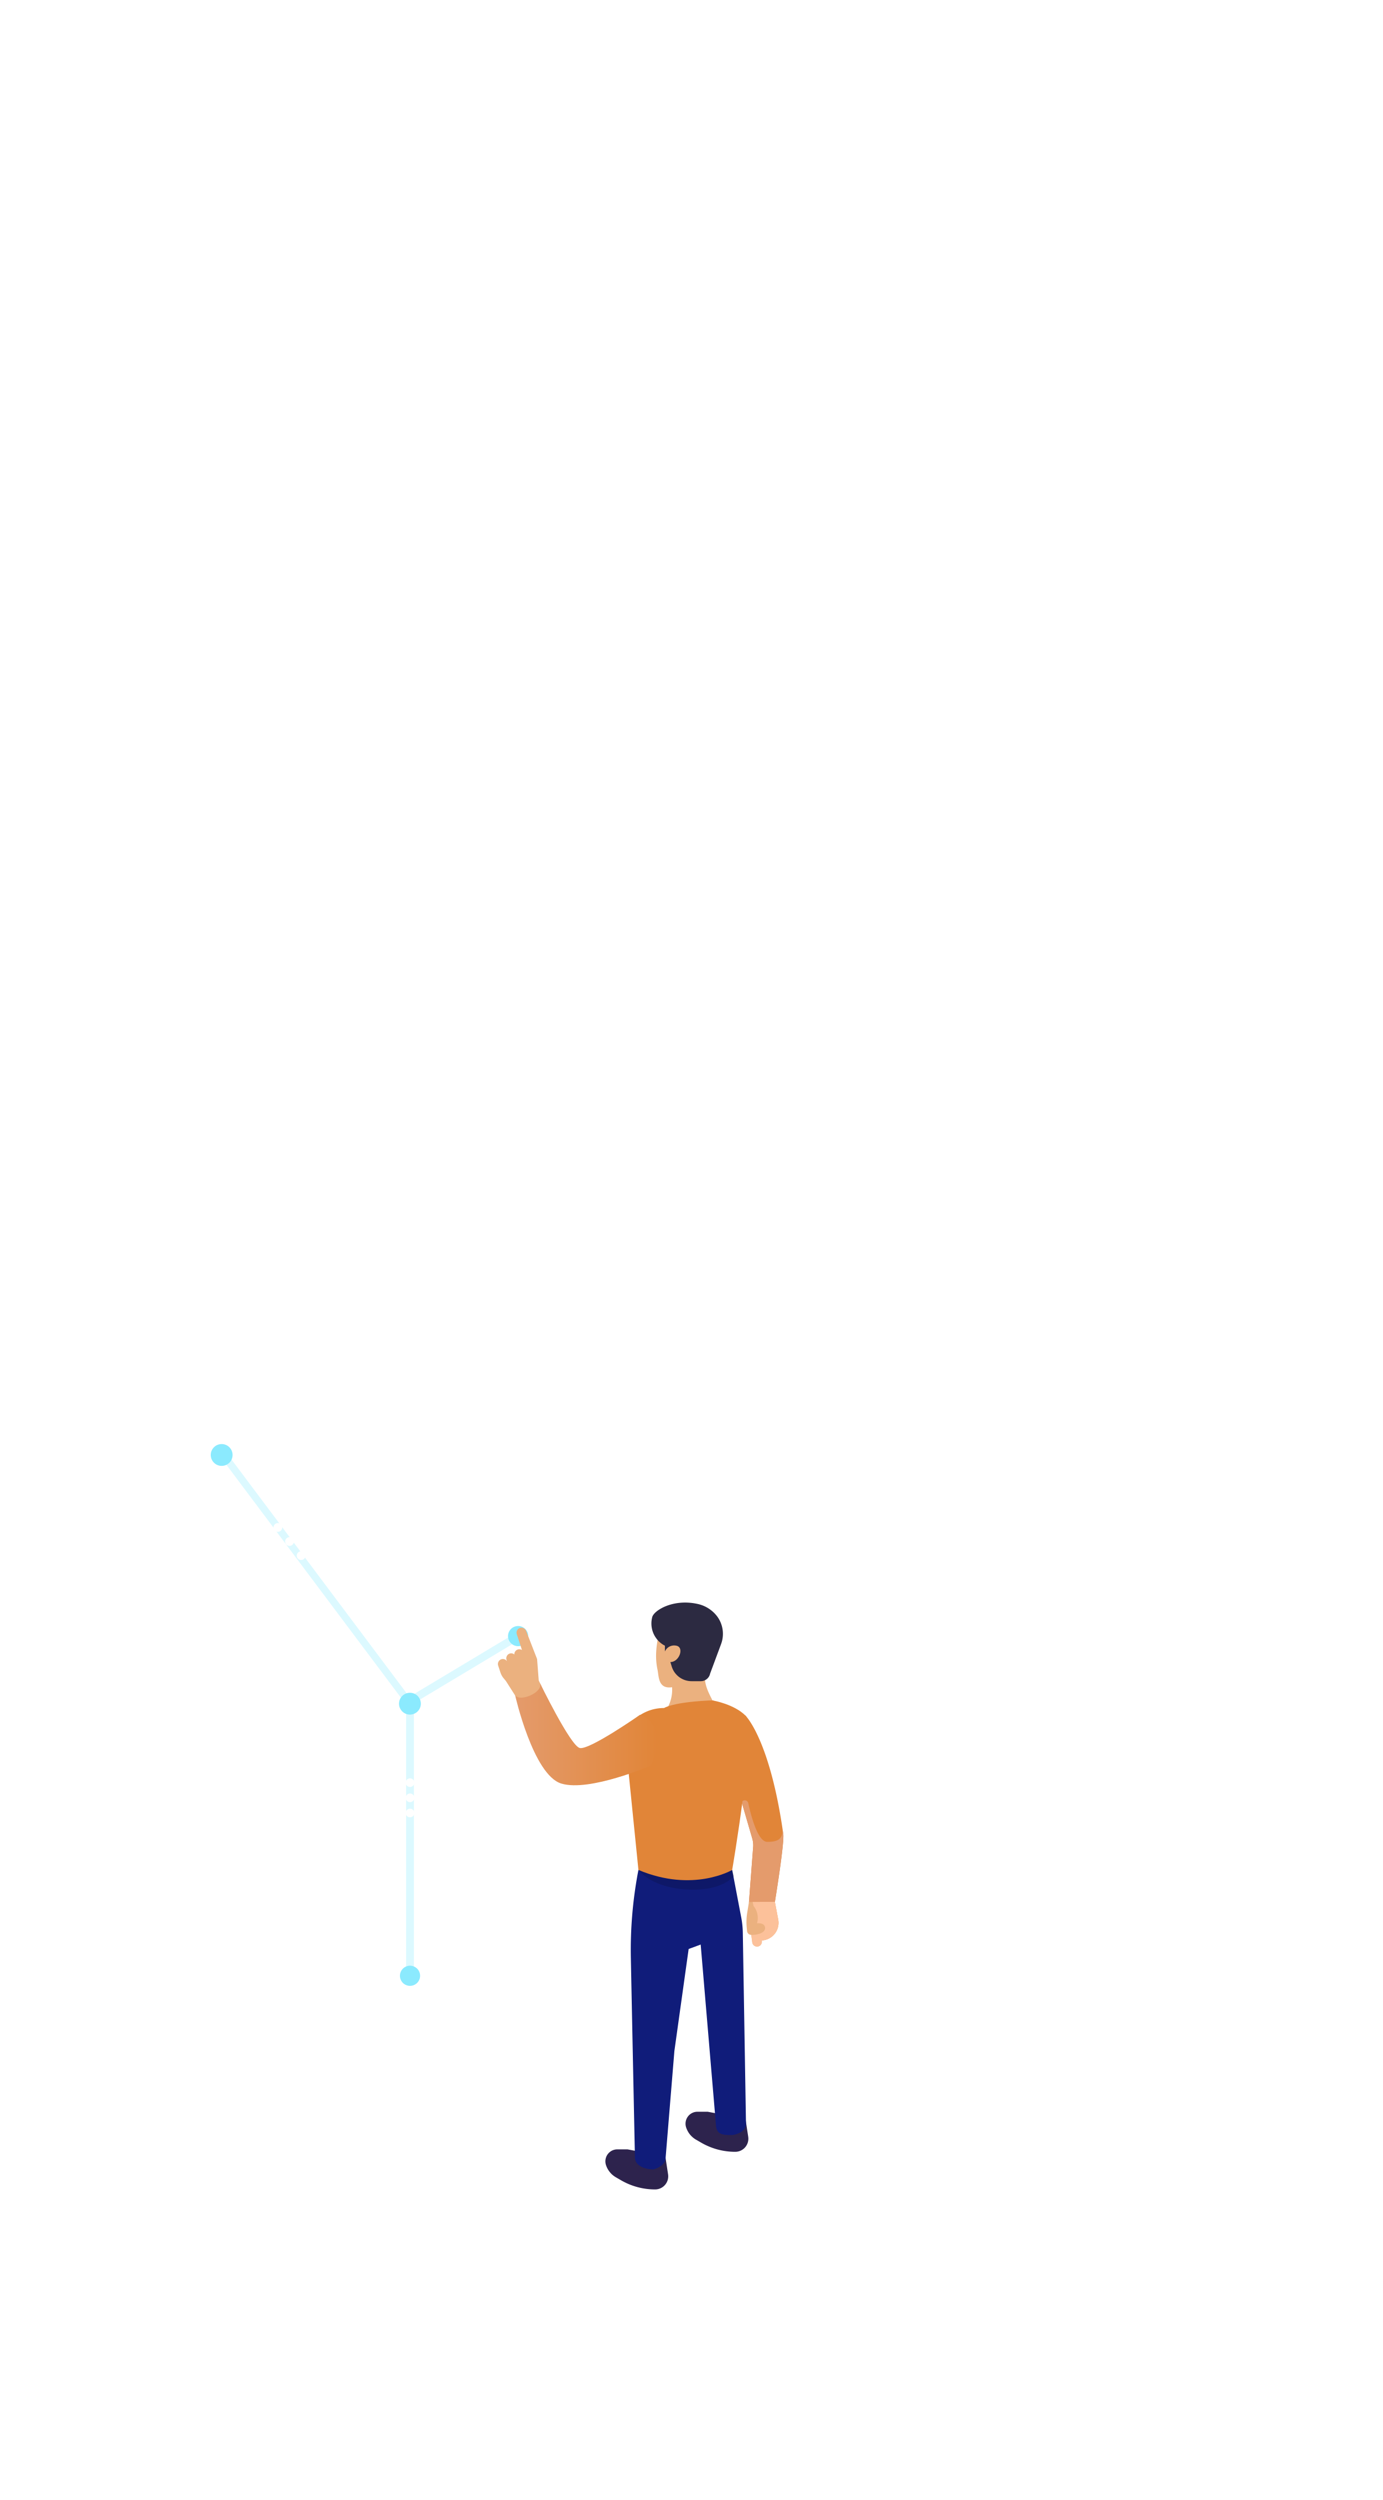 <svg xmlns="http://www.w3.org/2000/svg" xmlns:xlink="http://www.w3.org/1999/xlink" viewBox="0 0 553.31 999.992"><defs><style>.cls-1{mask:url(#mask);filter:url(#luminosity-noclip-7);}.cls-10,.cls-12,.cls-2,.cls-24,.cls-4,.cls-6,.cls-8{mix-blend-mode:multiply;}.cls-2{fill:url(#radial-gradient);}.cls-3{mask:url(#mask-2);filter:url(#luminosity-noclip-12);}.cls-4{fill:url(#radial-gradient-2);}.cls-5{mask:url(#mask-3);filter:url(#luminosity-noclip-8);}.cls-6{fill:url(#radial-gradient-3);}.cls-7{mask:url(#mask-4);filter:url(#luminosity-noclip-9);}.cls-8{fill:url(#radial-gradient-4);}.cls-9{mask:url(#mask-5);filter:url(#luminosity-noclip-10);}.cls-10{fill:url(#radial-gradient-5);}.cls-11{mask:url(#mask-6);filter:url(#luminosity-noclip-11);}.cls-12{fill:url(#radial-gradient-6);}.cls-13{isolation:isolate;}.cls-14,.cls-15{fill:#8beafe;}.cls-14{opacity:0.3;mix-blend-mode:screen;}.cls-16{mask:url(#mask-7);}.cls-17,.cls-19,.cls-32,.cls-34,.cls-36,.cls-38{mix-blend-mode:overlay;}.cls-17{fill:url(#radial-gradient-7);}.cls-18{mask:url(#mask-8);}.cls-19{fill:url(#radial-gradient-8);}.cls-20,.cls-21{fill:#fff;}.cls-20{opacity:0.46;mix-blend-mode:lighten;}.cls-22{fill:#2d234d;}.cls-23{fill:#101c7a;}.cls-24{opacity:0.15;}.cls-25{fill:#ebb17f;}.cls-26{fill:#2c2a41;}.cls-27{fill:#e18538;}.cls-28{fill:#e49b6c;}.cls-29{fill:url(#linear-gradient);}.cls-30{fill:#fcc19a;}.cls-31{mask:url(#mask-9);}.cls-32{fill:url(#radial-gradient-9);}.cls-33{mask:url(#mask-10);}.cls-34{fill:url(#radial-gradient-10);}.cls-35{mask:url(#mask-11);}.cls-36{fill:url(#radial-gradient-11);}.cls-37{mask:url(#mask-12);}.cls-38{fill:url(#radial-gradient-12);}.cls-39{filter:url(#luminosity-noclip-6);}.cls-40{filter:url(#luminosity-noclip-5);}.cls-41{filter:url(#luminosity-noclip-4);}.cls-42{filter:url(#luminosity-noclip-3);}.cls-43{filter:url(#luminosity-noclip-2);}.cls-44{filter:url(#luminosity-noclip);}</style><filter id="luminosity-noclip" x="49.804" y="-7434.843" width="78.605" height="32766" filterUnits="userSpaceOnUse" color-interpolation-filters="sRGB"><feFlood flood-color="#fff" result="bg"/><feBlend in="SourceGraphic" in2="bg"/></filter><mask id="mask" x="49.804" y="-7434.843" width="78.605" height="32766" maskUnits="userSpaceOnUse"><g class="cls-44"/></mask><radialGradient id="radial-gradient" cx="-1498.995" cy="581.957" r="39.302" gradientTransform="matrix(-1, 0, 0, 1, -1409.889, 0)" gradientUnits="userSpaceOnUse"><stop offset="0" stop-color="#fff"/><stop offset="0.166" stop-color="#bebebe"/><stop offset="0.331" stop-color="#848484"/><stop offset="0.49" stop-color="#555"/><stop offset="0.64" stop-color="#303030"/><stop offset="0.779" stop-color="#161616"/><stop offset="0.903" stop-color="#060606"/><stop offset="1"/></radialGradient><filter id="luminosity-noclip-2" x="104.541" y="-7434.843" width="22.122" height="32766" filterUnits="userSpaceOnUse" color-interpolation-filters="sRGB"><feFlood flood-color="#fff" result="bg"/><feBlend in="SourceGraphic" in2="bg"/></filter><mask id="mask-2" x="104.541" y="-7434.843" width="22.122" height="32766" maskUnits="userSpaceOnUse"><g class="cls-43"/></mask><radialGradient id="radial-gradient-2" cx="-1490.461" cy="434.214" r="11.059" gradientTransform="matrix(-0.941, -0.338, -0.338, 0.941, -1140.282, -295.299)" xlink:href="#radial-gradient"/><filter id="luminosity-noclip-3" x="69.718" y="-7434.843" width="38.776" height="32766" filterUnits="userSpaceOnUse" color-interpolation-filters="sRGB"><feFlood flood-color="#fff" result="bg"/><feBlend in="SourceGraphic" in2="bg"/></filter><mask id="mask-3" x="69.718" y="-7434.843" width="38.776" height="32766" maskUnits="userSpaceOnUse"><g class="cls-42"/></mask><radialGradient id="radial-gradient-3" cx="-1498.995" cy="581.957" r="19.388" xlink:href="#radial-gradient"/><filter id="luminosity-noclip-4" x="138.871" y="-7434.843" width="51.058" height="32766" filterUnits="userSpaceOnUse" color-interpolation-filters="sRGB"><feFlood flood-color="#fff" result="bg"/><feBlend in="SourceGraphic" in2="bg"/></filter><mask id="mask-4" x="138.871" y="-7434.843" width="51.058" height="32766" maskUnits="userSpaceOnUse"><g class="cls-41"/></mask><radialGradient id="radial-gradient-4" cx="-1574.289" cy="681.218" r="25.529" xlink:href="#radial-gradient"/><filter id="luminosity-noclip-5" x="151.807" y="-7434.843" width="25.187" height="32766" filterUnits="userSpaceOnUse" color-interpolation-filters="sRGB"><feFlood flood-color="#fff" result="bg"/><feBlend in="SourceGraphic" in2="bg"/></filter><mask id="mask-5" x="151.807" y="-7434.843" width="25.187" height="32766" maskUnits="userSpaceOnUse"><g class="cls-40"/></mask><radialGradient id="radial-gradient-5" cx="-1574.289" cy="681.218" r="12.594" xlink:href="#radial-gradient"/><filter id="luminosity-noclip-6" x="93.05" y="-7434.843" width="44.845" height="32766" filterUnits="userSpaceOnUse" color-interpolation-filters="sRGB"><feFlood flood-color="#fff" result="bg"/><feBlend in="SourceGraphic" in2="bg"/></filter><mask id="mask-6" x="93.05" y="-7434.843" width="44.845" height="32766" maskUnits="userSpaceOnUse"><g class="cls-39"/></mask><radialGradient id="radial-gradient-6" cx="-1490.483" cy="434.659" r="22.418" gradientTransform="matrix(-0.129, -0.992, -0.992, 0.129, 354.908, -916.352)" xlink:href="#radial-gradient"/><filter id="luminosity-noclip-7" x="49.804" y="542.655" width="78.605" height="78.605" filterUnits="userSpaceOnUse" color-interpolation-filters="sRGB"><feFlood flood-color="#fff" result="bg"/><feBlend in="SourceGraphic" in2="bg"/></filter><mask id="mask-7" x="49.804" y="542.655" width="78.605" height="78.605" maskUnits="userSpaceOnUse"><g class="cls-1"><circle class="cls-2" cx="89.106" cy="581.957" r="39.302"/></g></mask><radialGradient id="radial-gradient-7" cx="-1498.995" cy="581.957" r="39.302" gradientTransform="matrix(-1, 0, 0, 1, -1409.889, 0)" gradientUnits="userSpaceOnUse"><stop offset="0" stop-color="#fff"/><stop offset="1" stop-color="#fff"/></radialGradient><filter id="luminosity-noclip-8" x="69.718" y="562.569" width="38.776" height="38.776" filterUnits="userSpaceOnUse" color-interpolation-filters="sRGB"><feFlood flood-color="#fff" result="bg"/><feBlend in="SourceGraphic" in2="bg"/></filter><mask id="mask-8" x="69.718" y="562.569" width="38.776" height="38.776" maskUnits="userSpaceOnUse"><g class="cls-5"><path class="cls-6" d="M69.718,581.957a19.388,19.388,0,1,0,19.388-19.388A19.388,19.388,0,0,0,69.718,581.957Z"/></g></mask><radialGradient id="radial-gradient-8" cx="-1498.995" cy="581.957" r="19.388" xlink:href="#radial-gradient-7"/><linearGradient id="linear-gradient" x1="-1672.696" y1="693.546" x2="-1615.977" y2="693.546" gradientTransform="matrix(-1, 0, 0, 1, -1409.889, 0)" gradientUnits="userSpaceOnUse"><stop offset="0" stop-color="#e18538"/><stop offset="1" stop-color="#e49b6c"/></linearGradient><filter id="luminosity-noclip-9" x="138.871" y="655.688" width="51.058" height="51.058" filterUnits="userSpaceOnUse" color-interpolation-filters="sRGB"><feFlood flood-color="#fff" result="bg"/><feBlend in="SourceGraphic" in2="bg"/></filter><mask id="mask-9" x="138.871" y="655.688" width="51.058" height="51.058" maskUnits="userSpaceOnUse"><g class="cls-7"><circle class="cls-8" cx="164.4" cy="681.218" r="25.529"/></g></mask><radialGradient id="radial-gradient-9" cx="-1574.289" cy="681.218" r="25.529" xlink:href="#radial-gradient-7"/><filter id="luminosity-noclip-10" x="151.807" y="668.624" width="25.187" height="25.187" filterUnits="userSpaceOnUse" color-interpolation-filters="sRGB"><feFlood flood-color="#fff" result="bg"/><feBlend in="SourceGraphic" in2="bg"/></filter><mask id="mask-10" x="151.807" y="668.624" width="25.187" height="25.187" maskUnits="userSpaceOnUse"><g class="cls-9"><path class="cls-10" d="M151.807,681.218A12.594,12.594,0,1,0,164.4,668.624,12.594,12.594,0,0,0,151.807,681.218Z"/></g></mask><radialGradient id="radial-gradient-10" cx="-1574.289" cy="681.218" r="12.594" xlink:href="#radial-gradient-7"/><filter id="luminosity-noclip-11" x="93.05" y="595.151" width="44.845" height="44.845" filterUnits="userSpaceOnUse" color-interpolation-filters="sRGB"><feFlood flood-color="#fff" result="bg"/><feBlend in="SourceGraphic" in2="bg"/></filter><mask id="mask-11" x="93.05" y="595.151" width="44.845" height="44.845" maskUnits="userSpaceOnUse"><g class="cls-11"><circle class="cls-12" cx="115.473" cy="617.574" r="22.417" transform="translate(-486.767 438.58) rotate(-62.857)"/></g></mask><radialGradient id="radial-gradient-11" cx="-1490.483" cy="434.659" r="22.418" gradientTransform="matrix(-0.129, -0.992, -0.992, 0.129, 354.908, -916.352)" xlink:href="#radial-gradient-7"/><filter id="luminosity-noclip-12" x="104.541" y="606.085" width="22.122" height="22.122" filterUnits="userSpaceOnUse" color-interpolation-filters="sRGB"><feFlood flood-color="#fff" result="bg"/><feBlend in="SourceGraphic" in2="bg"/></filter><mask id="mask-12" x="104.541" y="606.085" width="22.122" height="22.122" maskUnits="userSpaceOnUse"><g class="cls-3"><path class="cls-4" d="M105.195,613.409a11.058,11.058,0,1,0,14.145-6.67A11.058,11.058,0,0,0,105.195,613.409Z"/></g></mask><radialGradient id="radial-gradient-12" cx="-1490.461" cy="434.214" r="11.059" gradientTransform="matrix(-0.941, -0.338, -0.338, 0.941, -1140.282, -295.299)" xlink:href="#radial-gradient-7"/></defs><title>Artboard 6ldpi</title><g class="cls-13"><g id="image"><polygon class="cls-14" points="163.202 682.775 164.808 680.093 90.755 581.295 89.15 583.977 163.202 682.775"/><path class="cls-15" d="M88.684,586.322h0A4.365,4.365,0,0,0,93.05,581.957h0a4.366,4.366,0,0,0-4.365-4.365h0a4.365,4.365,0,0,0-4.365,4.365h0A4.365,4.365,0,0,0,88.684,586.322Z"/><path class="cls-15" d="M164.005,685.799h0a4.365,4.365,0,0,0,4.365-4.365h0a4.365,4.365,0,0,0-4.365-4.365h0a4.365,4.365,0,0,0-4.365,4.365h0A4.365,4.365,0,0,0,164.005,685.799Z"/><g class="cls-16"><circle class="cls-17" cx="89.106" cy="581.957" r="39.302"/></g><g class="cls-18"><path class="cls-19" d="M69.718,581.957a19.388,19.388,0,1,0,19.388-19.388A19.388,19.388,0,0,0,69.718,581.957Z"/></g><path class="cls-14" d="M162.478,790.267h3.125V682.848a2.867,2.867,0,0,1,1.386-2.447l41.103-24.657-1.607-2.68-41.103,24.657a6.01,6.01,0,0,0-2.903,5.127Z"/><path class="cls-15" d="M203.256,654.404a4.031,4.031,0,1,1,4.031,4.031A4.031,4.031,0,0,1,203.256,654.404Z"/><path class="cls-15" d="M160.009,790.267a4.031,4.031,0,1,1,4.031,4.031A4.031,4.031,0,0,1,160.009,790.267Z"/><path class="cls-20" d="M261.291,834.441c-23.677,7.21-47.553,11.863-43.65,23.938a10.504,10.504,0,0,0,.693,1.587c2.306,4.458,13.596,23.581,37.616,23.581,27.191,0,54.778-17.907,54.778-33.053S285.399,827.1,261.291,834.441Z"/><path class="cls-21" d="M290.445,856.818a3.222,3.222,0,1,1-3.132-3.309A3.222,3.222,0,0,1,290.445,856.818Z"/><path class="cls-22" d="M298.254,847.53l1.09,7.096a5.253,5.253,0,0,1-5.192,6.051h0a27.144,27.144,0,0,1-13.614-3.662l-2.088-1.21a8.771,8.771,0,0,1-3.961-4.938h0a4.778,4.778,0,0,1,1.807-5.352h0a4.777,4.777,0,0,1,2.749-.87h4.08Z"/><path class="cls-22" d="M266.192,862.578l1.09,7.097a5.252,5.252,0,0,1-5.192,6.05h0a27.151,27.151,0,0,1-13.615-3.661l-2.087-1.21a8.764,8.764,0,0,1-3.962-4.937h0a4.779,4.779,0,0,1,1.807-5.353h0a4.778,4.778,0,0,1,2.749-.87h4.08Z"/><path class="cls-23" d="M255.423,747.932h0a168.476,168.476,0,0,0-3.03,35.357c.565,28.186,1.632,79.689,1.632,79.689.062,3.344,4.08,4.731,7.425,4.731,0,0,4.561-1.158,4.823-4.34l3.539-43.042,5.701-40.771,4.815-1.782,6.151,72.655c.423,3.524,2.976,3.537,6.525,3.537,0,0,5.587-.65,5.449-4.614l-1.269-76.298a35.64,35.64,0,0,0-.625-6.08l-3.628-19.041Z"/><path class="cls-24" d="M293.665,750.381l-.734-2.449H255.423s5.527,7.88,22.005,7.88C286.418,755.812,291.184,752.967,293.665,750.381Z"/><path class="cls-25" d="M286.687,683.417l-9.78,7.312-10.647-6.347a15.092,15.092,0,0,0,2.629-9.529c-5.671.812-5.248-4.31-5.846-7.081-1.304-6.05-.133-12.061,1.526-18.063h17.593l-.093,22.327C282.481,675.92,284.651,679.043,286.687,683.417Z"/><path class="cls-26" d="M264.881,657.565a8.827,8.827,0,0,0,1.134.659v2.334a4.028,4.028,0,0,1,4.513-2.334c3.349.586,1.3,6.556-2.329,6.556l.535,1.759a8.317,8.317,0,0,0,7.957,5.896h3.684a3.808,3.808,0,0,0,3.732-3.05l4.347-11.699a11.724,11.724,0,0,0-1.789-11.5,13.416,13.416,0,0,0-7.837-4.704c-9.755-2.038-17.209,2.713-17.877,5.305A10.006,10.006,0,0,0,264.881,657.565Z"/><path class="cls-27" d="M298.247,686.191s9.8,9.476,15.123,47.335c.513,3.647-3.355,27.227-3.355,27.227.001,2.754-10.369,2.754-10.37,0l1.701-22.338a9.859,9.859,0,0,0-.422-3.174l-11.774-40.427Z"/><path class="cls-28" d="M313.37,733.525q-.135-.979-.295-1.94c0,3.433-.989,5.115-6.119,5.115-3.693,0-6.376-9.928-7.589-15.494a1.445,1.445,0,0,0-2.653-.425h0l4.211,14.459a9.857,9.857,0,0,1,.422,3.174l-1.701,22.338c.001,1.462,2.921,2.147,5.662,2.058l.032-.002a13.39,13.39,0,0,0,1.395-.12c.177-.025.35-.056.521-.088.235-.045.462-.098.677-.157.213-.059.412-.124.6-.196a3.689,3.689,0,0,0,.852-.445,1.313,1.313,0,0,0,.631-1.05s.739-4.513,1.528-9.896c.226-1.538.455-3.147.672-4.742.109-.797.214-1.591.316-2.371C313.135,739.064,313.56,734.894,313.37,733.525Z"/><path class="cls-27" d="M265.702,683.162s2.764-1.939,14.664-2.8c5.712-.413,5.199-.139,5.199-.139s8.189,1.474,12.682,5.968-5.316,61.742-5.316,61.742-15.563,9.228-37.508,0l-5.588-55.363S254.726,683.162,265.702,683.162Z"/><path class="cls-25" d="M215.537,672.155l-.663-8.588-4.347-11.167a2.057,2.057,0,0,0-2.455-1.282,1.985,1.985,0,0,0-1.319,2.519l2.079,6.349a1.973,1.973,0,0,0-3.047,1.766,1.974,1.974,0,0,0-2.289-.169,2.043,2.043,0,0,0-.827,2.391l.152.463a1.983,1.983,0,0,0-2.654-.591,2.044,2.044,0,0,0-.843,2.404l.865,2.643h0a7.31,7.31,0,0,0,1.274,2.34c.271.333.591.722.941,1.133l3.765,5.906c1.548,1.547,2.805,1.232,6.151.44s4.248-4.41,4.248-4.41Z"/><path class="cls-29" d="M256.053,685.89s-20.369,14.248-24.129,13.267-15.969-26.132-15.969-26.132c1.787,3.591-7.684,7.967-9.867,5.04,0,0,7.195,31.883,18.477,35.317s35.81-7.194,35.81-7.194S268.083,690.609,256.053,685.89Z"/><path class="cls-25" d="M299.646,760.752l-.705,4.326a22.869,22.869,0,0,0-.18,5.99l.135,1.337a1.68,1.68,0,0,0,1.671,1.51h0l.399,2.995a1.932,1.932,0,0,0,1.915,1.676h0a1.931,1.931,0,0,0,1.931-1.931v-.51l.542-.072a7.053,7.053,0,0,0,5.695-4.58h0a7.052,7.052,0,0,0,.3-3.729l-1.336-7.011Z"/><path class="cls-30" d="M310.015,760.752H301.13l.365,1.623a7.62,7.62,0,0,1,1.365,6.904s2.407-.344,3.095,1.16-.586,3.477-5.387,3.477l.399,2.995a1.932,1.932,0,0,0,3.846-.256v-.51l.542-.072a7.052,7.052,0,0,0,5.995-8.309Z"/><path class="cls-30" d="M311.051,771.493a7.052,7.052,0,0,0,.3-3.729l-1.336-7.011h-5.947l-.707,1.989s-.757,5.372,2.348,6.337h1.553a1.407,1.407,0,0,1-1.256,1.502c.467,1.262-.433,2.784-3.571,3.214.08.853.738,1.714,2.378,2.351l.542-.072A7.053,7.053,0,0,0,311.051,771.493Z"/><g class="cls-31"><circle class="cls-32" cx="164.4" cy="681.218" r="25.529"/></g><g class="cls-33"><path class="cls-34" d="M151.807,681.218A12.594,12.594,0,1,0,164.4,668.624,12.594,12.594,0,0,0,151.807,681.218Z"/></g><path class="cls-21" d="M162.315,713.024a1.726,1.726,0,1,0,1.726-1.725A1.726,1.726,0,0,0,162.315,713.024Z"/><path class="cls-21" d="M162.315,719.09a1.726,1.726,0,1,0,1.726-1.726A1.726,1.726,0,0,0,162.315,719.09Z"/><path class="cls-21" d="M162.315,725.155A1.726,1.726,0,1,0,164.04,723.43,1.726,1.726,0,0,0,162.315,725.155Z"/><g class="cls-35"><circle class="cls-36" cx="115.473" cy="617.574" r="22.417" transform="translate(-486.767 438.58) rotate(-62.857)"/></g><g class="cls-37"><path class="cls-38" d="M105.195,613.409a11.058,11.058,0,1,0,14.145-6.67A11.058,11.058,0,0,0,105.195,613.409Z"/></g><path class="cls-21" d="M118.844,621.624a1.747,1.747,0,1,0,2.235-1.053A1.747,1.747,0,0,0,118.844,621.624Z"/><path class="cls-21" d="M114.185,615.99a1.747,1.747,0,1,0,2.235-1.053A1.747,1.747,0,0,0,114.185,615.99Z"/><path class="cls-21" d="M109.526,610.357a1.747,1.747,0,1,0,2.235-1.054A1.747,1.747,0,0,0,109.526,610.357Z"/></g></g></svg>
